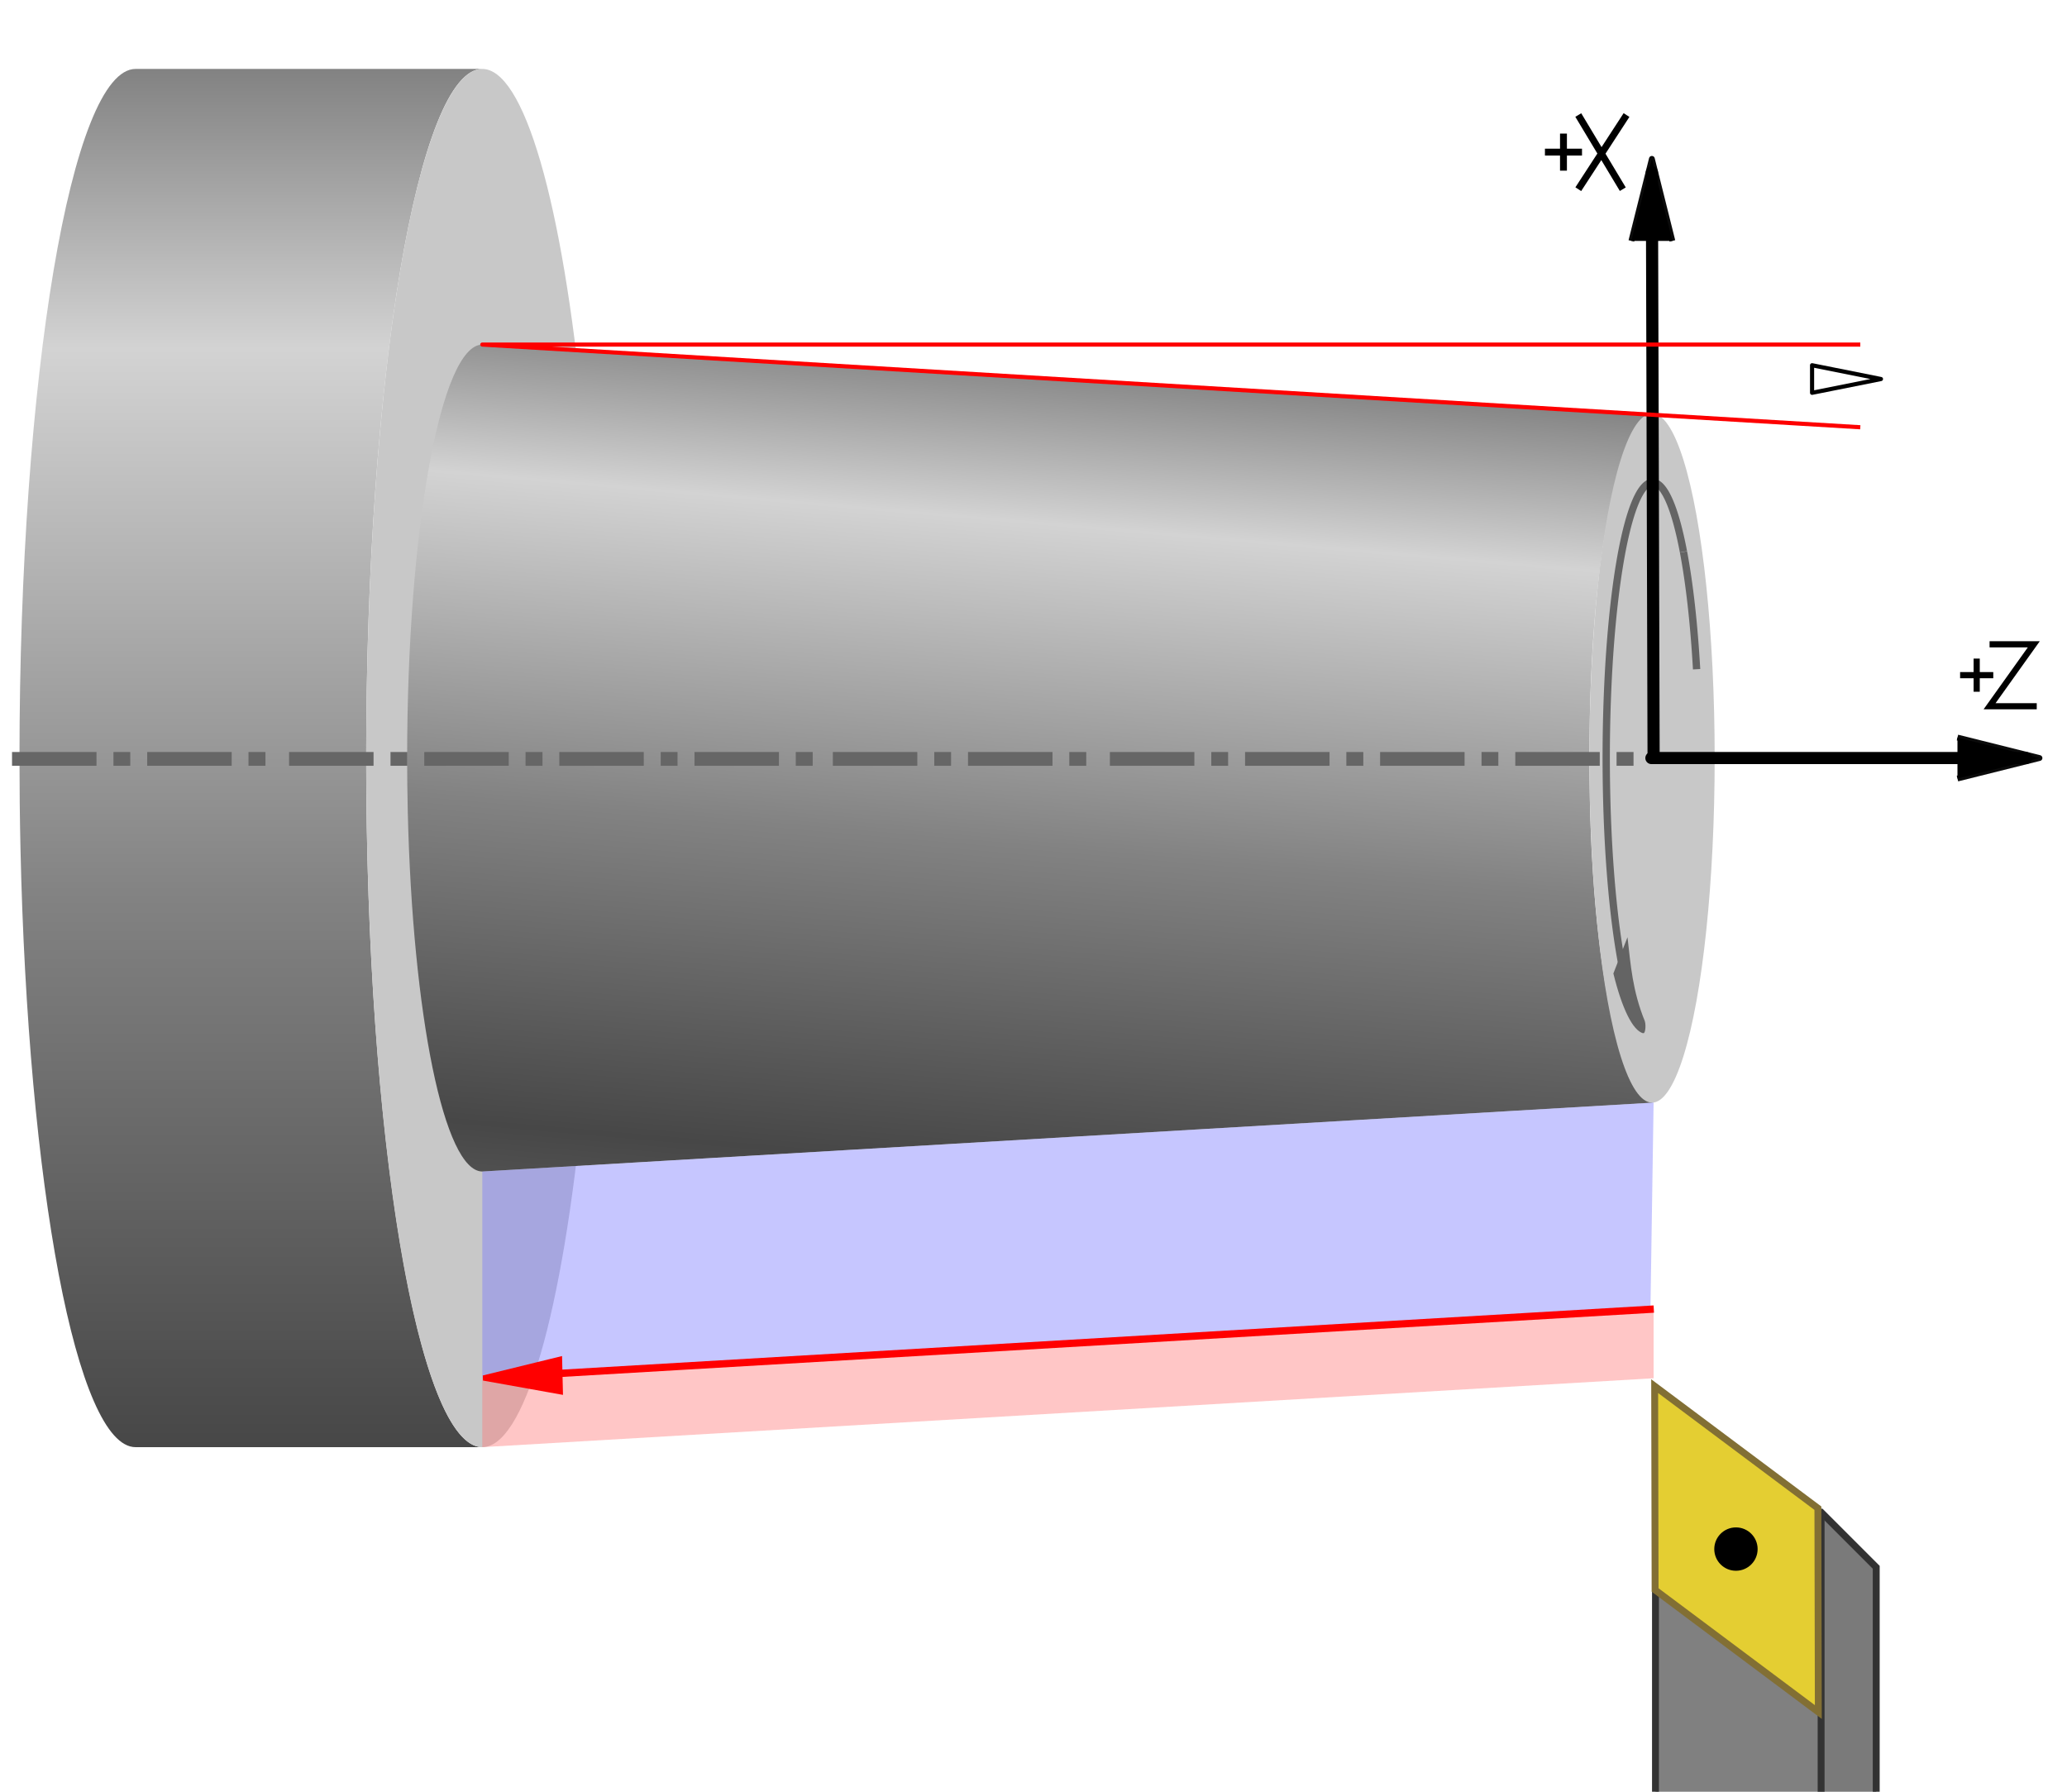 <?xml version="1.0" encoding="UTF-8" standalone="no"?>
<!-- Created with Inkscape (http://www.inkscape.org/) -->

<svg
   id="svg2726"
   sodipodi:version="0.32"
   inkscape:version="1.2.2 (732a01da63, 2022-12-09)"
   width="150"
   height="130"
   version="1.0"
   sodipodi:docname="left_outer_oneway_ex3d_taper.svg"
   inkscape:output_extension="org.inkscape.output.svg.inkscape"
   viewBox="0 0 150 130"
   xmlns:inkscape="http://www.inkscape.org/namespaces/inkscape"
   xmlns:sodipodi="http://sodipodi.sourceforge.net/DTD/sodipodi-0.dtd"
   xmlns:xlink="http://www.w3.org/1999/xlink"
   xmlns="http://www.w3.org/2000/svg"
   xmlns:svg="http://www.w3.org/2000/svg"
   xmlns:rdf="http://www.w3.org/1999/02/22-rdf-syntax-ns#"
   xmlns:cc="http://creativecommons.org/ns#"
   xmlns:dc="http://purl.org/dc/elements/1.1/">
  <sodipodi:namedview
     inkscape:window-height="1051"
     inkscape:window-width="1773"
     inkscape:pageshadow="2"
     inkscape:pageopacity="0.0"
     guidetolerance="10.0"
     gridtolerance="10.0"
     objecttolerance="5"
     borderopacity="1.0"
     bordercolor="#666666"
     pagecolor="#ffffff"
     id="base"
     showgrid="true"
     showguides="true"
     inkscape:guide-bbox="true"
     inkscape:zoom="5.6568542"
     inkscape:cx="103.50276"
     inkscape:cy="52.414291"
     inkscape:current-layer="svg2726"
     inkscape:object-paths="true"
     inkscape:object-nodes="false"
     inkscape:snap-bbox="true"
     inkscape:snap-nodes="true"
     inkscape:showpageshadow="2"
     inkscape:pagecheckerboard="0"
     inkscape:deskcolor="#d1d1d1"
     inkscape:window-x="-9"
     inkscape:window-y="-9"
     inkscape:window-maximized="1">
    <inkscape:grid
       type="xygrid"
       id="grid5944"
       visible="true"
       enabled="true"
       dotted="false"
       color="#0000ff"
       opacity="0.125"
       empcolor="#0000ff"
       empopacity="0.251"
       empspacing="5"
       spacingx="1px"
       spacingy="1px"
       originx="0"
       originy="0" />
  </sodipodi:namedview>
  <defs
     id="defs2729">
    <linearGradient
       id="linearGradient6779">
      <stop
         style="stop-color:#000000;stop-opacity:1;"
         offset="0"
         id="stop6781" />
      <stop
         style="stop-color:#000000;stop-opacity:0.502;"
         offset="1"
         id="stop6783" />
    </linearGradient>
    <linearGradient
       id="linearGradient3235">
      <stop
         style="stop-color:#828282;stop-opacity:1;"
         offset="0"
         id="stop3237" />
      <stop
         id="stop3243"
         offset="0.203"
         style="stop-color:#d3d3d3;stop-opacity:1;" />
      <stop
         style="stop-color:#828282;stop-opacity:1;"
         offset="0.602"
         id="stop3245" />
      <stop
         style="stop-color:#474747;stop-opacity:1;"
         offset="1"
         id="stop3239" />
    </linearGradient>
    <inkscape:perspective
       sodipodi:type="inkscape:persp3d"
       inkscape:vp_x="1.2354 : 157.76 : 1"
       inkscape:vp_y="5.8914e-14 : 1305.7 : 0"
       inkscape:vp_z="471.74 : 151.73 : 1"
       inkscape:persp3d-origin="236.49 : 75.341 : 1"
       id="perspective13" />
    <marker
       markerWidth="8.5"
       markerHeight="5"
       markerUnits="strokeWidth"
       orient="auto"
       style="overflow:visible"
       id="Arrow5REnd">
      <path
         d="m 0.1,0.5 c 0.53,-0.14 0.53,-0.86 0,-1 l -8.1,-2 v 5 l 8.15,-2 z"
         id="polygonArrow5REnd" />
    </marker>
    <marker
       markerWidth="8.5"
       markerHeight="5"
       markerUnits="strokeWidth"
       orient="auto"
       style="overflow:visible"
       id="Arrow5REnd_foged">
      <use
         xlink:href="#polygonArrow5REnd"
         style="fill:#606060"
         id="use3048" />
    </marker>
    <linearGradient
       inkscape:collect="always"
       xlink:href="#linearGradient6779"
       id="linearGradient12725"
       gradientUnits="userSpaceOnUse"
       x1="90"
       y1="80"
       x2="140"
       y2="30"
       gradientTransform="matrix(0.966,-0.259,0.259,0.966,-20.373,26.248)" />
    <linearGradient
       inkscape:collect="always"
       xlink:href="#linearGradient3235"
       id="linearGradient12731"
       gradientUnits="userSpaceOnUse"
       spreadMethod="reflect"
       x1="50"
       y1="40"
       x2="50"
       y2="140"
       gradientTransform="matrix(0.281,0,0,1,287.191,-10)" />
    <linearGradient
       inkscape:collect="always"
       xlink:href="#linearGradient3235"
       id="linearGradient12808"
       gradientUnits="userSpaceOnUse"
       spreadMethod="reflect"
       x1="50"
       y1="40"
       x2="50"
       y2="140" />
    <linearGradient
       inkscape:collect="always"
       xlink:href="#linearGradient6779"
       id="linearGradient12810"
       gradientUnits="userSpaceOnUse"
       gradientTransform="matrix(0.966,-0.259,0.259,0.966,-20.373,26.248)"
       x1="90"
       y1="80"
       x2="140"
       y2="30" />
    <linearGradient
       inkscape:collect="always"
       xlink:href="#linearGradient3235"
       id="linearGradient9665"
       gradientUnits="userSpaceOnUse"
       gradientTransform="matrix(0.182,0,0,0.6,339.104,26.002)"
       x1="45.441"
       y1="40"
       x2="42.865"
       y2="138.333"
       spreadMethod="reflect" />
    <marker
       markerWidth="8.5"
       markerHeight="5"
       markerUnits="strokeWidth"
       orient="auto"
       style="overflow:visible"
       id="Arrow5REnd-8">
      <path
         d="m 0.1,0.5 c 0.53,-0.14 0.53,-0.86 0,-1 l -8.1,-2 v 5 l 8.15,-2 z"
         id="polygonArrow5REnd-2" />
    </marker>
  </defs>
  <g
     id="g10609"
     transform="matrix(0.5,0,0,0.5,86.366,-100.753)">
    <path
       d="m 51.497,223.58 h 5.38"
       fill="none"
       stroke="#000000"
       stroke-miterlimit="10"
       pointer-events="none"
       id="path5649"
       style="stroke-width:1" />
    <path
       d="m 54.187,220.89 -10e-7,5.38"
       fill="none"
       stroke="#000000"
       stroke-miterlimit="10"
       pointer-events="none"
       id="path5651"
       style="stroke-width:1" />
    <path
       d="m 62.797,228.96 -6.46,-10.76"
       fill="none"
       stroke="#000000"
       stroke-miterlimit="10"
       pointer-events="none"
       id="path5653"
       style="stroke-width:1" />
    <path
       d="m 56.337,228.96 7,-10.76"
       fill="none"
       stroke="#000000"
       stroke-miterlimit="10"
       pointer-events="none"
       id="path5655"
       style="stroke-width:1" />
  </g>
  <g
     id="g28459"
     transform="matrix(0.524,0,0,0.524,69.589,27.138)">
    <path
       d="m 149.266,46 h -6.533 l 6.123,-8.574 -6.123,9e-6"
       fill="none"
       stroke="#000000"
       stroke-miterlimit="10"
       pointer-events="none"
       id="path5657"
       style="stroke-width:0.854" />
    <path
       d="m 138.652,41.696 h 4.594"
       fill="none"
       stroke="#000000"
       stroke-miterlimit="10"
       pointer-events="none"
       id="path5659"
       style="stroke-width:0.854" />
    <path
       d="m 140.949,39.399 v 4.594"
       fill="none"
       stroke="#000000"
       stroke-miterlimit="10"
       pointer-events="none"
       id="path5661"
       style="stroke-width:0.854" />
  </g>
  <g
     id="g9812"
     transform="translate(-277.471,-25)">
    <path
       style="display:inline;overflow:visible;visibility:visible;fill:url(#linearGradient12731);fill-opacity:1;fill-rule:evenodd;stroke:none;stroke-width:0.53;stroke-linecap:butt;stroke-linejoin:bevel;stroke-miterlimit:4;stroke-dashoffset:4.8;stroke-opacity:1;marker:none;marker-start:none;marker-mid:none;marker-end:none;enable-background:accumulate"
       d="m 312.471,130 c -4.651,0 -8.427,-22.6 -8.427,-50 0,-27.6 3.775,-50 8.427,-50 h -25.159 c -4.651,0 -8.427,22.4 -8.427,50 0,2.21 0.024,4.386 0.071,6.52 C 279.495,111.043 283.033,130 287.311,130"
       id="path2413-1"
       sodipodi:nodetypes="csccssc" />
    <ellipse
       id="path3226-5"
       style="display:inline;overflow:visible;visibility:visible;fill:#c8c8c8;fill-opacity:1;fill-rule:evenodd;stroke:none;stroke-width:0.373;stroke-linecap:butt;stroke-linejoin:bevel;stroke-miterlimit:4;stroke-dasharray:none;stroke-dashoffset:4.8;stroke-opacity:1;marker:none;marker-start:none;marker-mid:none;marker-end:none;enable-background:accumulate"
       cx="312.471"
       cy="80.001"
       rx="8.426"
       ry="49.999" />
  </g>
  <g
     id="g9784"
     transform="translate(-282.901,-25)">
    <path
       style="display:inline;overflow:visible;visibility:visible;fill:url(#linearGradient9665);fill-opacity:1;fill-rule:evenodd;stroke:none;stroke-width:0.33;stroke-linecap:butt;stroke-linejoin:bevel;stroke-miterlimit:4;stroke-dashoffset:4.8;stroke-opacity:1;marker:none;marker-start:none;marker-mid:none;marker-end:none;enable-background:accumulate"
       d="m 402.901,105 c -1.981,0.002 -4.659,-8.56 -4.659,-24.999 C 398.243,63.441 400.95,55 402.901,55 l -84.997,-4.999 c -3.012,0 -5.457,13.44 -5.457,29.999 0,1.326 0.016,2.632 0.046,3.912 0.349,14.713 2.64,26.087 5.411,26.087"
       id="path2413-1-2"
       sodipodi:nodetypes="csccssc" />
    <ellipse
       id="path3226-5-5"
       style="display:inline;overflow:visible;visibility:visible;fill:#c8c8c8;fill-opacity:1;fill-rule:evenodd;stroke:none;stroke-width:0.194;stroke-linecap:butt;stroke-linejoin:bevel;stroke-miterlimit:4;stroke-dasharray:none;stroke-dashoffset:4.8;stroke-opacity:1;marker:none;marker-start:none;marker-mid:none;marker-end:none;enable-background:accumulate"
       cx="402.788"
       cy="80.001"
       rx="4.545"
       ry="25.001" />
  </g>
  <g
     id="g9732"
     transform="translate(-260.633,-25)">
    <path
       sodipodi:open="true"
       sodipodi:end="5.9551"
       sodipodi:start="5.4383"
       d="m 382.801,65.042 a 3.37,20.001 0 0 1 0.953,8.514"
       sodipodi:ry="20.000673"
       sodipodi:rx="3.3701088"
       sodipodi:cy="80.000511"
       sodipodi:cx="380.5643"
       id="path3265-2"
       style="display:inline;overflow:visible;visibility:visible;fill:none;fill-opacity:1;fill-rule:evenodd;stroke:#646464;stroke-width:0.53;stroke-linecap:butt;stroke-linejoin:bevel;stroke-miterlimit:4;stroke-dasharray:none;stroke-dashoffset:4.8;stroke-opacity:1;marker:none;marker-start:none;marker-mid:none;marker-end:none;enable-background:accumulate"
       sodipodi:type="arc"
       sodipodi:arc-type="arc" />
    <path
       sodipodi:type="arc"
       style="display:inline;overflow:visible;visibility:visible;fill:none;fill-opacity:1;fill-rule:evenodd;stroke:#646464;stroke-width:0.53;stroke-linecap:butt;stroke-linejoin:bevel;stroke-miterlimit:4;stroke-dasharray:none;stroke-dashoffset:4.8;stroke-opacity:1;marker:none;marker-start:none;marker-mid:none;marker-end:none;enable-background:accumulate"
       id="path3796-8"
       sodipodi:cx="380.5643"
       sodipodi:cy="80.000511"
       sodipodi:rx="3.3701088"
       sodipodi:ry="20.000673"
       d="m 379.791,99.467 a 3.37,20.001 0 0 1 -2.569,-16.926 3.37,20.001 0 0 1 1.767,-20.222 3.37,20.001 0 0 1 3.811,2.716"
       sodipodi:start="1.8024"
       sodipodi:end="5.4378"
       sodipodi:open="true"
       sodipodi:arc-type="arc" />
    <path
       style="fill:#646464;fill-opacity:1;fill-rule:evenodd;stroke:none;stroke-width:0.53px;stroke-linecap:butt;stroke-linejoin:miter;stroke-opacity:1"
       d="M 379.854,99.94 C 380,100.1 380.107,99.49 380,99.1 379.098,96.89 378.972,95.02 378.739,93 l -1.025,2.63 c 0.624,2.54 1.393,4.12 2.152,4.34 z"
       id="Arrow_C-1"
       sodipodi:nodetypes="cccccc"
       inkscape:transform-center-x="0.76712615"
       inkscape:transform-center-y="-2.9786" />
  </g>
  <path
     style="fill:#7676ff;fill-opacity:0.417;fill-rule:evenodd;stroke:none;stroke-width:0.867;stroke-linecap:butt;stroke-linejoin:miter;stroke-miterlimit:4;stroke-dasharray:5.201, 0.867;stroke-dashoffset:0;stroke-opacity:0.343"
     d="M 120,80 119.771,94.998 35.001,100 V 85"
     id="path11139-3"
     sodipodi:nodetypes="cccc" />
  <path
     style="fill:#ff7676;fill-opacity:0.417;fill-rule:evenodd;stroke:none;stroke-width:0.5;stroke-linecap:butt;stroke-linejoin:miter;stroke-miterlimit:4;stroke-dasharray:3.003, 0.5;stroke-dashoffset:0;stroke-opacity:0.343"
     d="m 120,95 v 5 l -85,5 v -5"
     id="path11139-3-0"
     sodipodi:nodetypes="cccc" />
  <g
     id="g5792"
     transform="translate(62.433,50.76)">
    <g
       id="g10689"
       transform="translate(2.343,4.785)">
      <path
         d="m 44.4,65.12 h 33.93 l 4,4 V 81.14 H 48.4 l -4,-4 z"
         fill="#808080"
         stroke="#333333"
         stroke-width="0.5"
         stroke-miterlimit="10"
         pointer-events="none"
         id="path5637"
         transform="matrix(0,-1,-1,0,136.5,136.5)" />
      <path
         d="m 44.4,65.12 h 33.93 l 4,4 H 48.4 Z"
         fill-opacity="0.05"
         fill="#000000"
         stroke="none"
         transform="matrix(0,-1,-1,0,136.5,136.5)"
         pointer-events="none"
         id="path5639" />
      <path
         d="m 44.4,65.12 4,4 v 12.02 l -4,-4 z"
         fill-opacity="0.1"
         fill="#000000"
         stroke="none"
         transform="matrix(0,-1,-1,0,136.5,136.5)"
         pointer-events="none"
         id="path5641" />
      <path
         d="M 48.4,81.14 V 69.12 l -4,-4 m 4,4 h 33.93"
         fill="none"
         stroke="#333333"
         stroke-width="0.5"
         stroke-miterlimit="10"
         transform="matrix(0,-1,-1,0,136.5,136.5)"
         pointer-events="none"
         id="path5643" />
      <path
         d="M 61.24,43.62 67.85,56.85 61.24,70.08 54.63,56.85 Z"
         fill="#e4ce32"
         stroke="#826f34"
         stroke-width="0.5"
         stroke-miterlimit="10"
         transform="rotate(-26.67,61.24,56.85)"
         pointer-events="none"
         id="path5645" />
      <circle
         cx="61.2"
         cy="56.85"
         fill="#000000"
         stroke="#000000"
         stroke-width="0.5"
         pointer-events="none"
         id="ellipse5647"
         r="1.323" />
    </g>
  </g>
  <path
     d="m 20.978,55.063 h 6.13"
     fill="none"
     stroke="#666666"
     stroke-miterlimit="10"
     pointer-events="none"
     id="path5615-7"
     style="stroke-width:1" />
  <path
     d="m 28.338,55.062 h 1.22"
     fill="none"
     stroke="#666666"
     stroke-miterlimit="10"
     pointer-events="none"
     id="path5617-0"
     style="stroke-width:1" />
  <path
     d="m 30.788,55.062 6.13,1e-5"
     fill="none"
     stroke="#666666"
     stroke-miterlimit="10"
     pointer-events="none"
     id="path5619-9"
     style="stroke-width:1" />
  <path
     d="m 38.138,55.063 h 1.23"
     fill="none"
     stroke="#666666"
     stroke-miterlimit="10"
     pointer-events="none"
     id="path5621-7"
     style="stroke-width:1" />
  <path
     d="m 40.588,55.063 h 6.13"
     fill="none"
     stroke="#666666"
     stroke-miterlimit="10"
     pointer-events="none"
     id="path5623-2"
     style="stroke-width:1" />
  <path
     d="m 47.948,55.062 h 1.22"
     fill="none"
     stroke="#666666"
     stroke-miterlimit="10"
     pointer-events="none"
     id="path5625-1"
     style="stroke-width:1" />
  <path
     d="m 50.398,55.063 h 6.13"
     fill="none"
     stroke="#666666"
     stroke-miterlimit="10"
     pointer-events="none"
     id="path5627-7"
     style="stroke-width:1" />
  <path
     d="m 57.748,55.062 1.23,1e-5"
     fill="none"
     stroke="#666666"
     stroke-miterlimit="10"
     pointer-events="none"
     id="path5629-0"
     style="stroke-width:1" />
  <path
     d="m 0.873,55.062 h 6.13"
     fill="none"
     stroke="#666666"
     stroke-miterlimit="10"
     pointer-events="none"
     id="path5623"
     style="stroke-width:1" />
  <path
     d="M 8.233,55.062 H 9.453"
     fill="none"
     stroke="#666666"
     stroke-miterlimit="10"
     pointer-events="none"
     id="path5625"
     style="stroke-width:1" />
  <path
     d="m 10.683,55.062 h 6.13"
     fill="none"
     stroke="#666666"
     stroke-miterlimit="10"
     pointer-events="none"
     id="path5627"
     style="stroke-width:1" />
  <path
     d="m 18.033,55.062 1.23,1e-5"
     fill="none"
     stroke="#666666"
     stroke-miterlimit="10"
     pointer-events="none"
     id="path5629"
     style="stroke-width:1" />
  <path
     d="m 80.543,55.063 h 6.13"
     fill="none"
     stroke="#666666"
     stroke-miterlimit="10"
     pointer-events="none"
     id="path5615-7-1"
     style="stroke-width:1" />
  <path
     d="m 87.903,55.062 h 1.22"
     fill="none"
     stroke="#666666"
     stroke-miterlimit="10"
     pointer-events="none"
     id="path5617-0-9"
     style="stroke-width:1" />
  <path
     d="m 90.353,55.062 6.13,1e-5"
     fill="none"
     stroke="#666666"
     stroke-miterlimit="10"
     pointer-events="none"
     id="path5619-9-5"
     style="stroke-width:1" />
  <path
     d="m 97.703,55.063 h 1.23"
     fill="none"
     stroke="#666666"
     stroke-miterlimit="10"
     pointer-events="none"
     id="path5621-7-7"
     style="stroke-width:1" />
  <path
     d="m 100.153,55.063 h 6.13"
     fill="none"
     stroke="#666666"
     stroke-miterlimit="10"
     pointer-events="none"
     id="path5623-2-3"
     style="stroke-width:1" />
  <path
     d="m 107.513,55.062 h 1.22"
     fill="none"
     stroke="#666666"
     stroke-miterlimit="10"
     pointer-events="none"
     id="path5625-1-3"
     style="stroke-width:1" />
  <path
     d="m 109.963,55.063 h 6.13"
     fill="none"
     stroke="#666666"
     stroke-miterlimit="10"
     pointer-events="none"
     id="path5627-7-4"
     style="stroke-width:1" />
  <path
     d="m 117.313,55.062 1.23,1e-5"
     fill="none"
     stroke="#666666"
     stroke-miterlimit="10"
     pointer-events="none"
     id="path5629-0-9"
     style="stroke-width:1" />
  <path
     d="m 60.438,55.062 h 6.13"
     fill="none"
     stroke="#666666"
     stroke-miterlimit="10"
     pointer-events="none"
     id="path5623-4"
     style="stroke-width:1" />
  <path
     d="m 67.798,55.062 h 1.22"
     fill="none"
     stroke="#666666"
     stroke-miterlimit="10"
     pointer-events="none"
     id="path5625-7"
     style="stroke-width:1" />
  <path
     d="m 70.248,55.062 h 6.13"
     fill="none"
     stroke="#666666"
     stroke-miterlimit="10"
     pointer-events="none"
     id="path5627-2"
     style="stroke-width:1" />
  <path
     d="m 77.598,55.062 1.23,1e-5"
     fill="none"
     stroke="#666666"
     stroke-miterlimit="10"
     pointer-events="none"
     id="path5629-2"
     style="stroke-width:1" />
  <g
     id="g5628-3"
     transform="matrix(3.78,0,0,-3.78,8.55,251.726)">
    <path
       style="fill:#ff0000;fill-opacity:1;stroke:#ff0000;stroke-width:0.14;stroke-dasharray:none;stroke-dashoffset:0;stroke-opacity:1"
       d="M 8.484,40.232 29.488,41.467"
       id="path35312-2"
       sodipodi:nodetypes="cc" />
    <path
       style="fill:#ff0000;fill-opacity:1;stroke:#ff0000;stroke-width:0.1;stroke-linecap:butt;stroke-linejoin:miter;stroke-dasharray:none"
       d="M 8.48,40.502 7.019,40.144 8.495,39.88 Z"
       id="path4843-2-6-0"
       sodipodi:nodetypes="cccc"
       inkscape:transform-center-x="-2.8169165"
       inkscape:transform-center-y="-0.022148014" />
  </g>
  <g
     id="g28246"
     transform="translate(0,5)">
    <path
       style="fill:none;fill-rule:evenodd;stroke:#000000;stroke-width:0.881;stroke-linecap:round;stroke-linejoin:miter;stroke-miterlimit:4;stroke-dasharray:none;stroke-opacity:1;marker-start:none"
       d="m 119.841,50 h 27.182"
       id="path3788-0"
       sodipodi:nodetypes="cc" />
    <path
       style="fill:#000000;fill-opacity:1;stroke:#000000;stroke-width:0.422;stroke-linecap:butt;stroke-linejoin:round;stroke-dasharray:none;stroke-opacity:0.957"
       d="M 142.051,51.488 148.004,50 142.051,48.512"
       id="path28222" />
  </g>
  <g
     id="g28246-5"
     transform="rotate(-90,114.702,44.827)">
    <path
       style="fill:none;fill-rule:evenodd;stroke:#000000;stroke-width:0.881;stroke-linecap:round;stroke-linejoin:miter;stroke-miterlimit:4;stroke-dasharray:none;stroke-opacity:1;marker-start:none"
       d="M 104.528,50.125 147.023,50"
       id="path3788-0-3"
       sodipodi:nodetypes="cc" />
    <path
       style="fill:#000000;fill-opacity:1;stroke:#000000;stroke-width:0.422;stroke-linecap:butt;stroke-linejoin:round;stroke-dasharray:none;stroke-opacity:0.957"
       d="M 142.051,51.488 148.004,50 142.051,48.512"
       id="path28222-3" />
  </g>
  <path
     style="fill:none;stroke:#fe0000;stroke-width:0.3;stroke-linejoin:round;stroke-dasharray:none;stroke-opacity:1"
     d="M 135,25 H 35 l 100,6"
     id="path38896" />
  <path
     style="fill:none;fill-opacity:1;stroke:#000000;stroke-width:0.3;stroke-linejoin:round;stroke-dasharray:none"
     d="m 131.5,26.5 5,1 -5,1 z"
     id="path41198" />
</svg>

